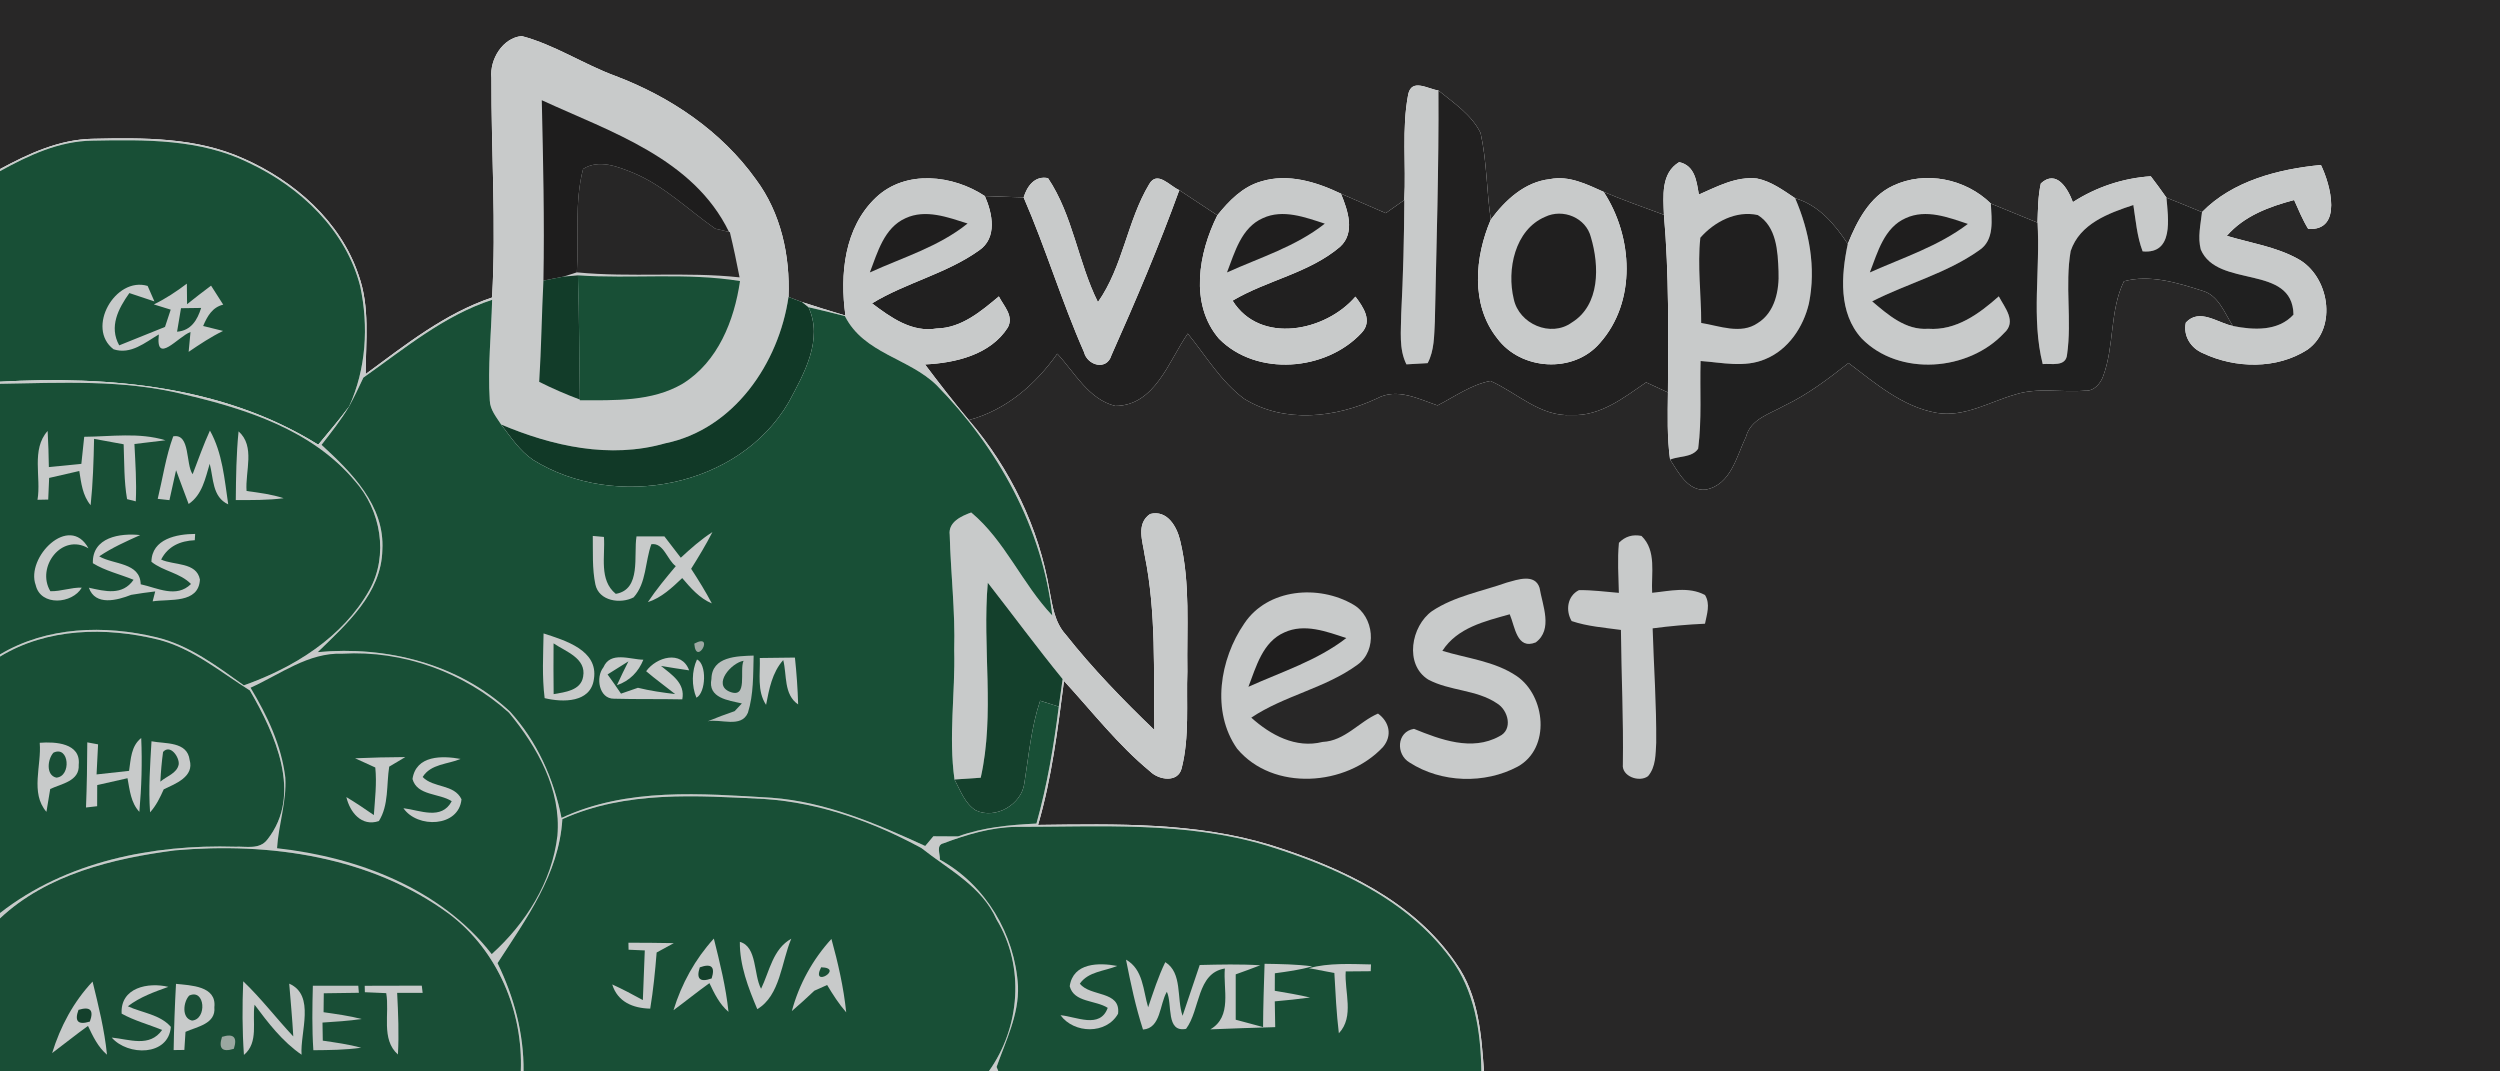 <?xml version="1.0" encoding="UTF-8" ?>
<!DOCTYPE svg PUBLIC "-//W3C//DTD SVG 1.1//EN" "http://www.w3.org/Graphics/SVG/1.1/DTD/svg11.dtd">
<svg width="350pt" height="150pt" viewBox="0 0 350 150" version="1.1" xmlns="http://www.w3.org/2000/svg">
<path fill="#282727" d=" M 0.00 0.00 L 350.00 0.00 L 350.00 150.00 L 207.76 150.00 C 207.39 144.81 206.99 139.29 203.87 134.90 C 197.92 126.12 187.82 121.45 178.01 118.34 C 167.43 115.09 156.27 115.35 145.33 115.49 C 147.25 108.91 148.08 102.10 148.96 95.33 C 152.91 99.63 156.52 104.30 161.04 108.02 C 162.24 109.21 164.93 109.62 165.43 107.56 C 166.55 103.15 166.07 98.51 166.23 94.00 C 166.13 87.91 166.67 81.70 165.23 75.72 C 164.78 73.75 163.42 71.34 161.02 71.96 C 159.01 73.32 159.99 75.81 160.26 77.75 C 161.90 85.79 161.48 94.04 161.61 102.20 C 157.22 97.98 152.96 93.59 149.18 88.81 C 147.66 87.13 147.35 84.85 146.94 82.71 C 145.47 73.90 141.43 65.59 135.64 58.81 C 140.86 57.41 144.95 53.85 148.02 49.52 C 150.45 52.15 152.42 55.92 156.14 56.83 C 161.72 56.79 163.62 50.53 166.29 46.70 C 168.82 49.81 170.91 53.39 174.17 55.82 C 179.81 59.32 186.99 58.50 192.78 55.78 C 195.59 54.26 198.55 55.84 201.26 56.76 C 203.67 55.52 205.96 53.86 208.66 53.33 C 212.41 55.00 215.63 58.36 220.03 58.11 C 224.05 58.28 227.33 55.68 230.46 53.53 C 231.47 54.00 232.49 54.46 233.51 54.94 C 233.48 58.07 233.38 61.22 233.81 64.34 C 234.95 66.10 236.31 68.79 238.79 68.55 C 242.34 67.87 243.10 63.91 244.44 61.15 C 245.10 58.63 247.82 57.93 249.82 56.79 C 253.08 55.24 255.96 53.04 258.79 50.82 C 262.55 53.66 266.34 56.95 271.12 57.80 C 275.01 58.46 278.53 56.26 282.14 55.23 C 285.31 54.20 288.67 54.98 291.93 54.69 C 293.15 54.78 294.08 53.70 294.45 52.64 C 296.03 48.37 295.34 43.51 297.35 39.38 C 300.94 38.39 304.82 39.58 308.28 40.69 C 310.62 41.33 311.42 43.82 312.61 45.64 C 310.45 45.22 307.96 43.09 306.02 45.16 C 305.61 47.01 306.72 48.75 308.42 49.45 C 312.96 51.60 318.76 51.72 323.06 48.94 C 327.33 45.87 326.07 38.59 321.68 36.23 C 318.61 34.54 315.07 34.02 311.75 33.02 C 314.19 30.21 317.69 28.93 321.18 28.00 C 321.79 29.36 322.36 30.76 323.15 32.05 C 328.02 32.35 326.27 25.83 324.93 23.10 C 319.04 23.66 312.55 25.31 308.28 29.70 C 306.62 29.01 304.96 28.33 303.30 27.67 C 302.60 26.65 301.85 25.67 301.11 24.68 C 297.21 24.94 293.48 26.19 290.20 28.30 C 289.52 26.44 287.91 23.66 285.72 25.68 C 285.31 27.48 285.32 29.34 285.25 31.17 C 283.07 30.28 280.90 29.39 278.72 28.50 C 275.19 25.03 269.54 23.86 265.03 26.00 C 261.74 27.53 259.98 30.95 258.69 34.15 C 256.86 31.37 254.63 28.73 251.32 27.75 C 249.65 26.64 247.97 25.39 245.97 24.99 C 243.06 24.67 240.41 26.12 237.84 27.24 C 237.52 25.38 237.30 23.18 235.08 22.70 C 232.50 24.25 232.86 27.49 232.95 30.07 C 230.13 29.03 227.29 28.03 224.51 26.86 C 222.16 25.81 219.66 24.54 216.99 25.08 C 213.45 25.47 210.73 28.02 208.71 30.75 C 208.11 26.72 208.17 22.60 207.28 18.62 C 206.03 16.06 203.53 14.42 201.38 12.67 C 199.91 12.46 197.65 10.93 197.15 13.20 C 196.22 18.05 196.87 23.09 196.60 28.01 C 195.73 28.62 194.86 29.23 194.00 29.84 C 191.91 28.93 189.82 28.02 187.73 27.11 C 184.29 25.47 180.31 24.23 176.53 25.41 C 173.96 26.15 172.05 28.12 170.43 30.14 C 168.65 28.97 166.88 27.78 165.10 26.62 C 163.76 26.05 162.02 23.82 160.89 25.78 C 157.79 30.95 157.22 37.32 153.71 42.30 C 150.92 36.70 150.22 30.16 146.72 24.94 C 144.86 24.56 143.78 26.09 143.31 27.64 C 141.50 27.59 139.69 27.52 137.88 27.45 C 133.41 24.49 126.81 23.72 122.65 27.64 C 118.19 31.84 117.56 38.43 118.36 44.18 C 116.33 43.56 114.30 42.96 112.28 42.29 C 111.81 42.11 110.86 41.75 110.39 41.57 C 110.63 35.79 109.33 29.82 105.83 25.12 C 101.00 18.36 93.86 13.55 86.15 10.63 C 81.69 8.99 77.65 6.27 73.04 5.05 C 70.39 5.30 68.53 8.31 68.80 10.89 C 68.76 21.14 69.48 31.40 68.89 41.65 C 62.26 43.88 56.76 48.28 51.19 52.37 C 51.21 47.76 51.81 42.97 50.21 38.53 C 47.69 30.98 41.22 25.33 34.09 22.19 C 27.49 19.21 20.07 19.27 12.97 19.43 C 8.32 19.51 4.01 21.50 0.00 23.67 L 0.00 0.00 Z" />
<path fill="#c8caca" d=" M 68.80 10.89 C 68.53 8.31 70.39 5.30 73.04 5.05 C 77.65 6.27 81.69 8.99 86.15 10.63 C 93.86 13.55 101.00 18.36 105.83 25.12 C 109.33 29.82 110.63 35.79 110.39 41.57 C 109.04 50.86 102.74 60.11 93.11 62.07 C 85.39 64.27 77.36 62.47 70.16 59.43 C 69.49 58.39 68.61 57.36 68.57 56.07 C 68.27 51.37 68.78 46.67 68.90 41.97 C 62.12 44.19 56.61 48.82 50.87 52.87 C 50.23 54.23 49.60 55.59 48.87 56.91 C 51.26 51.68 51.63 45.67 50.43 40.09 C 48.44 32.21 42.02 26.17 34.85 22.80 C 28.07 19.43 20.29 19.55 12.91 19.69 C 8.27 19.75 3.98 21.76 0.00 23.96 L 0.00 23.67 C 4.01 21.50 8.32 19.51 12.97 19.43 C 20.07 19.27 27.49 19.21 34.09 22.19 C 41.22 25.33 47.69 30.98 50.21 38.53 C 51.81 42.97 51.21 47.76 51.19 52.37 C 56.76 48.28 62.26 43.88 68.89 41.65 C 69.48 31.40 68.76 21.14 68.80 10.89 Z" />
<path fill="#c8caca" d=" M 197.15 13.20 C 197.65 10.93 199.91 12.46 201.38 12.67 C 201.45 23.46 201.10 34.24 200.88 45.02 C 200.77 46.98 200.82 49.06 199.87 50.84 C 199.13 50.88 197.64 50.97 196.90 51.01 C 195.81 48.82 196.16 46.30 196.17 43.94 C 196.44 38.63 196.58 33.33 196.60 28.01 C 196.87 23.09 196.22 18.05 197.15 13.20 Z" />
<path fill="#212020" d=" M 201.38 12.67 C 203.53 14.42 206.03 16.06 207.28 18.62 C 208.17 22.60 208.11 26.72 208.71 30.75 C 206.47 35.98 205.87 42.65 209.60 47.35 C 212.91 51.85 220.27 52.33 223.96 48.05 C 229.15 42.24 228.62 33.12 224.51 26.86 C 227.29 28.03 230.13 29.03 232.95 30.07 C 233.67 38.34 233.56 46.64 233.51 54.94 C 232.49 54.46 231.47 54.00 230.46 53.53 C 227.33 55.68 224.05 58.28 220.03 58.11 C 215.63 58.36 212.41 55.00 208.66 53.33 C 205.96 53.86 203.67 55.52 201.26 56.76 C 198.55 55.84 195.59 54.26 192.78 55.78 C 186.99 58.50 179.81 59.32 174.17 55.82 C 170.91 53.39 168.82 49.81 166.29 46.70 C 163.62 50.53 161.72 56.79 156.14 56.83 C 152.42 55.92 150.45 52.15 148.02 49.52 C 144.95 53.85 140.86 57.41 135.64 58.81 C 133.51 56.28 131.49 53.66 129.50 51.02 C 133.74 50.82 138.68 49.67 141.10 45.84 C 141.96 44.22 140.52 42.84 139.84 41.50 C 137.32 43.61 134.60 45.92 131.14 45.99 C 127.66 46.59 124.69 44.43 122.08 42.47 C 126.85 39.56 132.49 38.32 137.05 35.07 C 139.66 33.31 138.95 29.89 137.88 27.45 C 139.69 27.52 141.50 27.59 143.31 27.64 C 146.40 34.74 148.63 42.20 151.76 49.29 C 152.23 51.19 154.96 51.92 155.60 49.74 C 158.99 42.14 162.26 34.45 165.10 26.62 C 166.88 27.78 168.65 28.97 170.43 30.14 C 167.80 35.40 166.51 42.58 170.65 47.41 C 175.93 52.77 185.66 51.95 190.63 46.59 C 192.20 44.91 190.85 42.98 189.76 41.53 C 185.57 46.42 176.42 48.28 172.56 42.09 C 177.39 39.22 183.28 38.24 187.62 34.54 C 189.78 32.56 188.68 29.41 187.73 27.11 C 189.82 28.02 191.91 28.93 194.00 29.84 C 194.86 29.23 195.73 28.62 196.60 28.01 C 196.58 33.33 196.44 38.63 196.17 43.94 C 196.16 46.30 195.81 48.82 196.90 51.01 C 197.64 50.97 199.13 50.88 199.87 50.84 C 200.82 49.06 200.77 46.98 200.88 45.02 C 201.10 34.24 201.45 23.46 201.38 12.67 Z" />
<path fill="#1e1d1d" d=" M 75.85 14.03 C 85.50 18.48 97.07 22.17 102.06 32.47 C 101.58 32.35 100.61 32.12 100.13 32.01 C 96.36 29.38 93.02 26.04 88.72 24.23 C 86.53 23.34 83.85 22.23 81.63 23.66 C 80.40 28.37 81.06 33.31 80.76 38.13 C 80.28 38.28 79.33 38.58 78.86 38.73 C 77.93 38.92 77.00 39.09 76.08 39.29 C 76.24 30.86 76.04 22.44 75.85 14.03 Z" />
<path fill="#184f36" d=" M 0.00 23.96 C 3.98 21.76 8.27 19.75 12.91 19.69 C 20.29 19.55 28.07 19.43 34.85 22.80 C 42.02 26.17 48.44 32.21 50.43 40.09 C 51.63 45.67 51.26 51.68 48.87 56.91 C 47.50 58.75 46.02 60.50 44.55 62.26 C 31.33 54.00 15.21 52.59 0.00 53.44 L 0.00 23.96 Z" />
<path fill="#272626" d=" M 81.63 23.66 C 83.85 22.23 86.53 23.34 88.72 24.23 C 93.02 26.04 96.36 29.38 100.13 32.01 C 100.61 32.12 101.58 32.35 102.06 32.47 L 102.18 32.50 C 102.69 34.60 103.13 36.71 103.54 38.83 C 95.96 38.01 88.33 38.87 80.76 38.13 C 81.06 33.31 80.40 28.37 81.63 23.66 Z" />
<path fill="#c8caca" d=" M 232.95 30.07 C 232.86 27.49 232.50 24.25 235.08 22.70 C 237.30 23.18 237.52 25.38 237.84 27.24 C 240.41 26.12 243.06 24.67 245.97 24.99 C 247.97 25.39 249.65 26.64 251.32 27.75 C 253.31 32.35 254.26 37.50 253.25 42.47 C 252.48 45.78 250.36 48.97 247.13 50.28 C 244.25 51.51 241.07 50.75 238.08 50.54 C 237.96 54.63 238.27 58.75 237.74 62.82 C 236.88 64.08 235.07 63.82 233.81 64.34 C 233.38 61.22 233.48 58.07 233.51 54.94 C 233.56 46.64 233.67 38.34 232.95 30.07 Z" />
<path fill="#c8caca" d=" M 308.28 29.70 C 312.55 25.31 319.04 23.66 324.93 23.10 C 326.27 25.83 328.02 32.35 323.15 32.05 C 322.36 30.76 321.79 29.36 321.18 28.00 C 317.69 28.93 314.19 30.21 311.75 33.02 C 315.07 34.02 318.61 34.54 321.68 36.23 C 326.07 38.59 327.33 45.87 323.06 48.94 C 318.76 51.72 312.96 51.60 308.42 49.45 C 306.72 48.75 305.61 47.01 306.02 45.16 C 307.96 43.09 310.45 45.22 312.61 45.64 C 315.47 46.22 318.94 46.41 321.09 44.05 C 320.96 36.90 310.45 40.44 308.11 34.93 C 307.66 33.21 308.09 31.42 308.28 29.70 Z" />
<path fill="#c8caca" d=" M 122.65 27.64 C 126.81 23.72 133.41 24.49 137.88 27.45 C 138.95 29.89 139.66 33.31 137.05 35.07 C 132.49 38.32 126.85 39.56 122.08 42.47 C 124.69 44.43 127.66 46.59 131.14 45.99 C 134.60 45.92 137.32 43.61 139.84 41.50 C 140.52 42.84 141.96 44.22 141.10 45.84 C 138.68 49.67 133.74 50.82 129.50 51.02 C 131.49 53.66 133.51 56.28 135.64 58.81 C 141.43 65.59 145.47 73.90 146.94 82.71 C 147.35 84.85 147.66 87.13 149.18 88.81 C 152.96 93.59 157.22 97.98 161.61 102.20 C 161.48 94.04 161.90 85.79 160.26 77.75 C 159.99 75.81 159.01 73.32 161.02 71.96 C 163.42 71.34 164.78 73.75 165.23 75.72 C 166.67 81.70 166.13 87.91 166.23 94.00 C 166.07 98.51 166.55 103.15 165.43 107.56 C 164.93 109.62 162.24 109.21 161.04 108.02 C 156.52 104.30 152.91 99.63 148.96 95.33 C 148.08 102.10 147.25 108.91 145.33 115.49 C 156.27 115.35 167.43 115.09 178.01 118.34 C 187.82 121.45 197.92 126.12 203.87 134.90 C 206.99 139.29 207.39 144.81 207.76 150.00 L 205.93 150.00 L 207.39 149.96 C 207.31 144.42 206.45 138.61 203.01 134.07 C 196.83 125.75 186.93 121.33 177.29 118.36 C 165.93 114.96 153.98 115.77 142.29 115.76 C 138.76 115.81 135.37 116.83 132.09 118.06 C 130.99 118.31 131.65 119.61 131.58 120.35 C 137.98 123.86 142.09 130.82 142.52 138.05 C 142.67 142.04 140.81 145.70 139.52 149.37 L 139.78 150.00 L 138.42 150.00 C 142.84 143.85 143.49 135.28 139.52 128.74 C 137.46 124.07 132.80 121.75 129.02 118.74 C 122.24 115.05 114.79 112.38 107.05 111.86 C 97.55 111.39 87.64 110.65 78.73 114.68 C 78.27 122.37 73.67 128.62 69.65 134.84 C 71.96 139.56 73.35 144.71 73.30 150.00 L 72.91 150.00 C 73.26 141.62 69.68 133.09 62.93 127.99 C 51.99 119.91 37.75 117.88 24.49 119.05 C 15.81 120.18 6.55 122.41 0.00 128.57 L 0.00 127.83 C 9.26 120.59 21.42 118.19 32.94 118.54 C 34.49 118.47 36.33 118.98 37.43 117.54 C 42.42 111.23 38.49 102.71 34.98 96.66 C 30.83 94.07 26.97 90.76 22.13 89.54 C 14.80 87.75 6.60 87.90 0.00 91.92 L 0.00 91.62 C 6.57 87.70 14.64 87.47 21.91 89.22 C 26.52 90.33 30.35 93.25 34.14 95.95 C 41.17 93.46 47.98 89.25 51.72 82.60 C 54.44 77.72 53.32 71.40 49.67 67.32 C 43.68 60.18 34.38 57.22 25.62 55.18 C 17.23 53.12 8.55 53.59 0.00 53.73 L 0.00 53.44 C 15.21 52.59 31.33 54.00 44.55 62.26 C 46.02 60.50 47.50 58.75 48.87 56.91 C 47.74 58.81 46.36 60.54 45.01 62.28 C 49.22 66.13 53.88 70.79 53.53 76.98 C 53.40 83.10 48.51 87.36 44.48 91.30 C 54.11 90.39 64.22 92.93 71.40 99.62 C 75.17 103.77 77.53 109.03 78.61 114.51 C 87.83 110.22 98.19 111.10 108.05 111.69 C 115.64 112.26 122.69 115.31 129.53 118.44 C 129.81 118.10 130.38 117.42 130.67 117.08 C 131.53 117.09 133.25 117.10 134.12 117.10 C 137.64 115.82 141.38 115.48 145.10 115.30 C 146.60 109.94 147.53 104.45 148.23 98.93 C 148.41 97.65 148.59 96.36 148.77 95.07 C 145.17 90.66 141.80 86.07 138.29 81.58 C 137.50 90.67 139.31 99.91 137.30 108.88 C 136.38 108.94 134.54 109.06 133.63 109.13 C 132.78 103.11 133.75 97.04 133.59 91.01 C 133.75 85.62 133.10 80.26 132.96 74.88 C 132.73 73.09 134.59 72.25 135.97 71.75 C 140.71 75.70 143.08 81.71 147.32 86.17 C 145.97 73.90 139.67 62.65 131.13 53.93 C 127.22 50.11 120.94 49.51 118.29 44.25 C 116.59 43.82 114.90 43.39 113.19 43.01 C 112.97 42.83 112.51 42.47 112.28 42.29 C 114.30 42.96 116.33 43.56 118.36 44.18 C 117.56 38.43 118.19 31.84 122.65 27.64 Z" />
<path fill="#c8caca" d=" M 143.31 27.64 C 143.78 26.09 144.86 24.56 146.72 24.94 C 150.22 30.16 150.92 36.70 153.71 42.30 C 157.22 37.32 157.79 30.95 160.89 25.78 C 162.02 23.82 163.76 26.05 165.10 26.62 C 162.26 34.45 158.99 42.14 155.60 49.74 C 154.96 51.92 152.23 51.19 151.76 49.29 C 148.63 42.20 146.40 34.74 143.31 27.64 Z" />
<path fill="#c8caca" d=" M 176.53 25.41 C 180.31 24.23 184.29 25.47 187.73 27.11 C 188.68 29.41 189.78 32.56 187.62 34.54 C 183.28 38.24 177.39 39.22 172.56 42.09 C 176.42 48.28 185.57 46.42 189.76 41.53 C 190.85 42.98 192.20 44.91 190.63 46.59 C 185.66 51.95 175.93 52.77 170.65 47.41 C 166.51 42.58 167.80 35.40 170.43 30.14 C 172.05 28.12 173.96 26.15 176.53 25.41 Z" />
<path fill="#c8caca" d=" M 208.71 30.75 C 210.73 28.02 213.45 25.47 216.99 25.08 C 219.66 24.54 222.16 25.81 224.51 26.86 C 228.62 33.12 229.15 42.24 223.96 48.05 C 220.27 52.33 212.91 51.85 209.60 47.35 C 205.87 42.65 206.47 35.98 208.71 30.75 Z" />
<path fill="#c8caca" d=" M 265.03 26.00 C 269.54 23.86 275.19 25.03 278.72 28.50 C 278.81 30.75 279.29 33.60 277.07 35.05 C 272.53 38.27 267.02 39.68 262.10 42.19 C 264.33 44.08 266.80 46.26 269.95 46.03 C 273.84 46.31 277.08 43.94 279.83 41.49 C 280.66 43.07 282.38 45.02 280.58 46.62 C 275.61 51.97 265.88 52.76 260.63 47.38 C 257.37 43.80 257.76 38.55 258.69 34.15 C 259.98 30.95 261.74 27.53 265.03 26.00 Z" />
<path fill="#c8caca" d=" M 285.72 25.68 C 287.91 23.66 289.52 26.44 290.20 28.30 C 293.48 26.19 297.21 24.94 301.11 24.68 C 301.85 25.67 302.60 26.65 303.30 27.67 C 303.54 30.50 304.37 35.61 299.97 35.19 C 299.18 33.11 299.01 30.88 298.67 28.70 C 295.19 29.85 291.17 31.31 289.89 35.15 C 289.07 39.93 290.08 44.83 289.39 49.63 C 289.23 51.41 287.19 50.86 285.98 50.97 C 284.36 44.55 285.66 37.74 285.25 31.17 C 285.32 29.34 285.31 27.48 285.72 25.68 Z" />
<path fill="#202020" d=" M 251.32 27.75 C 254.63 28.73 256.86 31.37 258.69 34.15 C 257.76 38.55 257.37 43.80 260.63 47.38 C 265.88 52.76 275.61 51.97 280.58 46.62 C 282.38 45.02 280.66 43.07 279.83 41.49 C 277.08 43.94 273.84 46.31 269.95 46.03 C 266.80 46.26 264.33 44.08 262.10 42.19 C 267.02 39.68 272.53 38.27 277.07 35.05 C 279.29 33.60 278.81 30.75 278.72 28.50 C 280.90 29.39 283.07 30.28 285.25 31.17 C 285.66 37.74 284.36 44.55 285.98 50.97 C 287.19 50.86 289.23 51.41 289.39 49.63 C 290.08 44.83 289.07 39.93 289.89 35.15 C 291.17 31.31 295.19 29.85 298.67 28.70 C 299.01 30.88 299.18 33.11 299.97 35.19 C 304.37 35.61 303.54 30.50 303.30 27.67 C 304.96 28.33 306.62 29.01 308.28 29.70 C 308.09 31.42 307.66 33.21 308.11 34.93 C 310.45 40.44 320.96 36.90 321.09 44.05 C 318.94 46.41 315.47 46.22 312.61 45.64 C 311.42 43.82 310.62 41.33 308.28 40.69 C 304.82 39.58 300.94 38.39 297.35 39.38 C 295.34 43.51 296.03 48.37 294.45 52.64 C 294.08 53.70 293.15 54.78 291.93 54.69 C 288.67 54.98 285.31 54.20 282.14 55.23 C 278.53 56.26 275.01 58.46 271.12 57.80 C 266.34 56.95 262.55 53.66 258.79 50.82 C 255.96 53.04 253.08 55.24 249.82 56.79 C 247.82 57.93 245.10 58.63 244.44 61.15 C 243.10 63.91 242.34 67.87 238.79 68.55 C 236.31 68.79 234.95 66.10 233.81 64.34 C 235.07 63.82 236.88 64.08 237.74 62.82 C 238.27 58.75 237.96 54.63 238.08 50.54 C 241.07 50.75 244.25 51.51 247.13 50.28 C 250.36 48.97 252.48 45.78 253.25 42.47 C 254.26 37.50 253.31 32.35 251.32 27.75 Z" />
<path fill="#1f1e1e" d=" M 126.77 30.55 C 129.59 29.24 132.70 30.42 135.46 31.29 C 131.44 34.54 126.41 36.03 121.78 38.14 C 122.86 35.33 123.77 31.90 126.77 30.55 Z" />
<path fill="#1f1e1e" d=" M 176.80 30.54 C 179.62 29.24 182.72 30.42 185.47 31.31 C 181.42 34.52 176.42 36.04 171.78 38.14 C 172.87 35.33 173.77 31.88 176.80 30.54 Z" />
<path fill="#201f1f" d=" M 216.31 30.36 C 218.82 29.15 222.05 30.48 222.73 33.23 C 223.91 37.20 224.04 42.70 220.04 45.16 C 217.10 47.28 212.67 45.36 211.93 41.88 C 210.93 37.77 212.06 32.18 216.31 30.36 Z" />
<path fill="#201f1f" d=" M 238.05 33.28 C 240.01 31.05 243.06 29.44 246.09 30.11 C 248.73 31.75 248.89 35.20 248.99 37.98 C 249.11 40.63 248.51 43.72 246.08 45.23 C 243.71 46.86 240.73 45.62 238.17 45.21 C 238.18 41.23 237.63 37.24 238.05 33.28 Z" />
<path fill="#1f1e1e" d=" M 266.82 30.53 C 269.66 29.24 272.76 30.43 275.50 31.35 C 271.39 34.47 266.43 36.06 261.78 38.14 C 262.87 35.32 263.78 31.86 266.82 30.53 Z" />
<path fill="#123c29" d=" M 76.08 39.29 C 77.00 39.09 77.93 38.92 78.86 38.73 C 79.37 38.69 80.40 38.59 80.91 38.55 C 81.10 44.34 81.09 50.14 81.18 55.94 C 79.24 55.21 77.34 54.39 75.49 53.46 C 75.79 48.74 75.84 44.01 76.08 39.29 Z" />
<path fill="#184f36" d=" M 80.91 38.55 C 88.47 39.07 96.09 38.13 103.60 39.35 C 102.80 44.87 100.51 50.66 95.57 53.72 C 91.24 56.26 86.02 56.03 81.18 56.04 L 81.18 55.94 C 81.09 50.14 81.10 44.34 80.91 38.55 Z" />
<path fill="#c8caca" d=" M 15.90 48.90 C 12.00 45.95 16.13 38.67 20.67 40.03 C 20.91 40.57 21.38 41.66 21.62 42.20 C 20.45 41.81 19.28 41.42 18.11 41.03 C 16.56 43.21 15.24 45.74 16.69 48.35 C 18.83 47.50 20.97 46.64 23.10 45.77 C 23.36 44.96 23.63 44.16 23.90 43.35 C 23.31 43.17 22.13 42.80 21.54 42.62 C 23.18 41.82 24.71 40.81 26.16 39.71 C 26.17 40.43 26.18 41.87 26.19 42.59 C 27.30 41.71 28.41 40.83 29.55 39.99 C 30.11 40.88 30.68 41.77 31.25 42.65 C 29.71 43.02 29.01 44.30 28.44 45.64 C 29.14 45.81 30.53 46.16 31.23 46.33 C 29.53 47.16 27.97 48.20 26.41 49.26 C 26.48 48.57 26.60 47.17 26.67 46.48 C 24.96 47.10 21.74 51.19 22.24 46.82 C 20.31 47.95 18.31 49.69 15.90 48.90 Z" />
<path fill="#113927" d=" M 110.39 41.57 C 110.86 41.75 111.81 42.11 112.28 42.29 C 112.51 42.47 112.97 42.83 113.19 43.01 C 115.29 47.56 112.55 52.34 110.41 56.32 C 103.43 68.29 86.13 71.52 74.64 64.39 C 72.77 63.12 71.50 61.20 70.16 59.43 C 77.36 62.47 85.39 64.27 93.11 62.07 C 102.74 60.11 109.04 50.86 110.39 41.57 Z" />
<path fill="#194e36" d=" M 25.34 43.15 C 26.05 43.14 27.46 43.12 28.16 43.11 C 27.63 44.80 26.76 46.28 24.79 46.44 C 24.93 45.62 25.20 43.97 25.34 43.15 Z" />
<path fill="#184f36" d=" M 50.87 52.87 C 56.61 48.82 62.12 44.19 68.90 41.97 C 68.78 46.67 68.27 51.37 68.57 56.07 C 68.61 57.36 69.49 58.39 70.16 59.43 C 71.50 61.20 72.77 63.12 74.64 64.39 C 86.13 71.52 103.43 68.29 110.41 56.32 C 112.55 52.34 115.29 47.56 113.19 43.01 C 114.90 43.39 116.59 43.82 118.29 44.25 C 120.94 49.51 127.22 50.11 131.13 53.93 C 139.67 62.65 145.97 73.90 147.32 86.17 C 143.08 81.71 140.71 75.70 135.97 71.75 C 134.59 72.25 132.73 73.09 132.96 74.88 C 133.10 80.26 133.75 85.62 133.59 91.01 C 133.75 97.04 132.78 103.11 133.63 109.13 C 134.45 110.64 135.07 112.49 136.61 113.45 C 139.36 114.76 143.03 112.64 143.41 109.64 C 144.03 105.78 144.36 101.84 145.62 98.10 C 146.27 98.31 147.58 98.73 148.23 98.93 C 147.53 104.45 146.60 109.94 145.10 115.30 C 141.38 115.48 137.64 115.82 134.12 117.10 C 133.25 117.10 131.53 117.09 130.67 117.08 C 130.38 117.42 129.81 118.10 129.53 118.44 C 122.69 115.31 115.64 112.26 108.05 111.69 C 98.19 111.10 87.83 110.22 78.61 114.51 C 77.53 109.03 75.17 103.77 71.40 99.62 C 64.22 92.93 54.11 90.39 44.48 91.30 C 48.51 87.36 53.40 83.10 53.53 76.98 C 53.88 70.79 49.22 66.13 45.01 62.28 C 46.36 60.54 47.74 58.81 48.87 56.91 C 49.60 55.59 50.23 54.23 50.87 52.87 Z" />
<path fill="#184f36" d=" M 0.00 53.73 C 8.55 53.59 17.23 53.12 25.62 55.18 C 34.38 57.22 43.68 60.18 49.67 67.32 C 53.32 71.40 54.44 77.72 51.72 82.60 C 47.98 89.25 41.17 93.46 34.14 95.95 C 30.35 93.25 26.52 90.33 21.91 89.22 C 14.64 87.47 6.57 87.70 0.00 91.62 L 0.00 53.73 Z" />
<path fill="#c8caca" d=" M 5.25 69.97 C 5.79 66.81 4.34 62.93 6.67 60.33 C 6.76 62.02 6.82 63.70 6.84 65.39 C 8.36 65.24 9.88 65.09 11.39 64.94 C 11.52 63.67 11.65 62.41 11.79 61.15 C 15.58 61.12 19.47 60.51 23.17 61.64 C 22.08 61.77 19.91 62.03 18.82 62.16 C 18.95 64.83 19.14 67.51 19.01 70.19 L 17.79 69.88 C 17.35 67.35 17.41 64.76 17.31 62.20 C 16.27 62.01 14.20 61.63 13.17 61.44 C 13.11 64.54 13.01 67.64 12.69 70.73 C 11.55 69.37 11.37 67.62 11.10 65.94 C 9.69 66.27 8.29 66.60 6.88 66.91 C 6.85 67.66 6.79 69.18 6.75 69.94 C 6.38 69.95 5.63 69.96 5.25 69.97 Z" />
<path fill="#c8caca" d=" M 24.25 61.09 C 26.67 60.64 25.97 65.00 26.97 66.39 C 27.76 64.34 28.48 62.27 29.39 60.28 C 31.15 63.42 31.43 67.11 31.95 70.61 C 29.70 69.59 29.90 66.95 29.36 64.93 C 28.74 66.97 28.32 69.27 26.41 70.56 C 25.81 68.99 25.24 67.41 24.65 65.83 C 24.34 67.22 24.03 68.62 23.72 70.02 C 23.31 69.97 22.49 69.89 22.08 69.84 C 22.79 66.92 23.21 63.92 24.25 61.09 Z" />
<path fill="#c8caca" d=" M 33.40 60.39 C 35.77 62.49 34.31 66.00 34.52 68.74 C 36.27 68.98 38.03 69.20 39.71 69.75 C 37.49 70.04 35.25 70.01 33.01 70.01 C 33.04 66.80 33.08 63.58 33.40 60.39 Z" />
<path fill="#c8caca" d=" M 5.00 81.92 C 3.56 78.06 9.69 71.82 12.39 76.77 C 8.65 74.55 5.02 79.41 7.05 82.77 C 8.54 82.81 9.96 82.22 11.45 82.27 C 10.13 84.55 5.70 84.92 5.00 81.92 Z" />
<path fill="#c8caca" d=" M 13.00 78.85 C 12.89 75.20 16.82 74.61 19.63 74.91 C 17.67 75.79 15.69 76.67 13.89 77.89 C 15.89 79.07 19.62 78.71 19.70 81.80 C 22.03 82.30 24.69 83.79 26.74 81.76 C 25.21 80.19 22.87 79.99 21.20 78.65 C 21.25 75.43 24.77 74.76 27.32 74.75 L 27.27 75.63 C 25.24 75.72 23.51 76.47 22.56 78.34 C 24.33 79.17 27.52 78.66 27.99 81.14 C 27.81 84.56 23.70 83.82 21.37 84.19 L 21.73 82.80 C 20.60 82.93 19.48 83.09 18.36 83.28 C 16.42 84.04 13.34 84.87 12.44 82.28 C 14.70 82.78 17.13 83.43 18.70 81.17 C 16.80 80.39 14.75 79.93 13.00 78.85 Z" />
<path fill="#c8caca" d=" M 82.99 75.03 C 83.38 75.07 84.16 75.14 84.55 75.17 C 84.75 77.85 83.82 81.19 86.21 83.14 C 89.82 82.53 88.68 77.76 89.11 75.10 C 90.41 75.11 91.71 75.11 93.02 75.10 C 93.79 76.09 94.55 77.08 95.31 78.08 C 96.71 76.79 98.13 75.52 99.74 74.49 C 98.84 76.26 97.81 77.95 96.76 79.63 C 97.79 81.21 98.78 82.81 99.66 84.48 C 97.92 83.75 96.70 82.32 95.51 80.93 C 94.08 82.28 92.62 83.68 90.70 84.30 C 91.88 82.53 93.24 80.89 94.61 79.26 C 93.41 78.41 92.92 75.94 91.19 76.19 C 90.30 78.62 90.52 81.62 88.71 83.63 C 86.89 84.59 83.84 84.17 83.35 81.81 C 82.89 79.59 83.03 77.29 82.99 75.03 Z" />
<path fill="#c8caca" d=" M 226.65 75.99 C 227.52 75.10 228.57 74.78 229.81 75.03 C 231.96 77.10 231.15 80.33 231.30 82.99 C 233.75 82.75 236.39 82.07 238.70 83.30 C 239.48 84.57 238.96 85.99 238.70 87.32 C 236.25 87.43 233.80 87.65 231.37 87.97 C 231.53 93.31 231.92 98.65 231.87 103.99 C 231.78 105.58 231.83 107.37 230.73 108.66 C 229.50 109.59 227.00 108.68 227.20 107.01 C 227.30 100.73 226.98 94.46 226.93 88.19 C 224.61 87.87 222.25 87.70 220.03 86.95 C 219.16 85.49 219.41 83.44 221.05 82.62 C 222.91 82.59 224.77 82.85 226.64 83.00 C 226.59 80.66 226.42 78.32 226.65 75.99 Z" />
<path fill="#c8caca" d=" M 210.95 81.56 C 212.43 81.15 214.90 80.26 215.54 82.30 C 215.95 84.76 217.45 88.12 215.00 89.94 C 212.33 91.01 212.10 87.70 211.36 86.00 C 207.88 86.98 204.04 87.86 201.93 91.12 C 205.42 92.18 209.25 92.56 212.34 94.65 C 216.39 97.42 217.13 104.74 212.49 107.32 C 207.86 109.80 201.77 109.61 197.35 106.76 C 195.39 105.62 195.52 102.43 197.96 102.04 C 201.67 103.55 206.06 105.20 209.89 103.09 C 211.87 102.17 211.16 99.40 209.56 98.46 C 206.69 96.53 202.96 96.75 199.95 95.14 C 196.58 93.02 197.56 87.64 200.49 85.55 C 203.63 83.46 207.44 82.80 210.95 81.56 Z" />
<path fill="#14402c" d=" M 138.29 81.58 C 141.80 86.07 145.17 90.66 148.77 95.07 C 148.59 96.36 148.41 97.65 148.23 98.93 C 147.58 98.73 146.27 98.31 145.62 98.10 C 144.36 101.84 144.03 105.78 143.41 109.64 C 143.03 112.64 139.36 114.76 136.61 113.45 C 135.07 112.49 134.45 110.64 133.63 109.13 C 134.54 109.06 136.38 108.94 137.30 108.88 C 139.31 99.91 137.50 90.67 138.29 81.58 Z" />
<path fill="#c8caca" d=" M 174.20 87.29 C 177.47 82.38 184.62 81.82 189.44 84.63 C 192.38 86.30 192.87 91.05 190.05 93.06 C 185.54 96.36 179.81 97.37 175.18 100.47 C 177.88 102.90 181.41 104.82 185.16 103.87 C 188.28 103.73 190.26 101.05 192.92 99.90 C 194.52 101.06 194.95 102.99 193.63 104.57 C 188.50 110.09 178.22 110.84 173.19 104.81 C 169.55 99.62 170.77 92.27 174.20 87.29 Z" />
<path fill="#1f1e1e" d=" M 179.81 88.54 C 182.63 87.24 185.73 88.42 188.48 89.33 C 184.40 92.49 179.43 94.05 174.78 96.15 C 175.87 93.32 176.77 89.87 179.81 88.54 Z" />
<path fill="#184f36" d=" M 0.00 91.92 C 6.60 87.90 14.80 87.75 22.13 89.54 C 26.97 90.76 30.83 94.07 34.98 96.66 C 38.49 102.71 42.42 111.23 37.43 117.54 C 36.33 118.98 34.49 118.47 32.94 118.54 C 21.42 118.19 9.26 120.59 0.00 127.83 L 0.00 91.92 Z" />
<path fill="#c8caca" d=" M 76.10 88.68 C 79.08 89.65 83.79 91.02 83.15 95.05 C 82.72 98.42 78.77 98.35 76.25 97.74 C 75.87 94.74 76.05 91.70 76.10 88.68 Z" />
<path fill="#184f36" d=" M 77.50 90.07 C 79.18 91.22 82.11 92.15 81.64 94.72 C 81.33 96.68 79.08 96.90 77.51 97.18 C 77.48 94.81 77.48 92.44 77.50 90.07 Z" />
<path fill="#9da8a3" d=" M 97.20 90.11 C 100.16 88.50 97.45 93.41 97.20 90.11 Z" />
<path fill="#184f36" d=" M 35.08 96.28 C 39.24 94.41 43.16 91.33 47.96 91.52 C 56.43 91.03 64.96 94.12 71.25 99.78 C 75.23 104.59 78.60 110.56 78.03 117.02 C 77.28 123.47 73.60 129.28 68.84 133.57 C 61.67 124.37 50.07 120.00 38.79 118.75 C 39.00 115.43 40.15 112.21 39.95 108.87 C 39.41 104.34 37.40 100.15 35.08 96.28 Z" />
<path fill="#c8caca" d=" M 84.48 93.42 C 85.46 91.13 88.21 92.33 90.07 92.36 C 89.40 94.03 88.16 95.33 86.37 95.93 C 86.88 94.80 87.42 93.69 87.98 92.59 C 87.01 93.20 86.03 93.81 85.06 94.42 C 85.71 95.30 86.32 96.21 86.94 97.11 C 87.73 96.83 88.52 96.56 89.31 96.29 C 91.02 96.71 92.77 96.96 94.52 97.17 C 93.17 96.09 91.77 95.09 90.46 93.97 C 91.90 91.97 95.42 90.97 96.48 93.85 C 95.16 93.66 93.85 93.45 92.54 93.23 C 94.05 94.46 95.96 95.65 95.52 97.91 C 92.33 97.84 89.14 97.91 85.96 97.82 C 83.85 97.85 83.36 94.80 84.48 93.42 Z" />
<path fill="#c7c9c9" d=" M 97.58 92.32 C 98.98 92.98 98.84 96.97 97.50 97.68 C 96.81 96.06 96.83 93.92 97.58 92.32 Z" />
<path fill="#babfbe" d=" M 99.60 95.05 C 99.66 91.88 103.21 91.86 105.51 91.78 C 105.43 94.45 105.52 97.20 104.71 99.78 C 103.78 101.98 100.85 100.59 99.08 100.98 C 100.32 100.47 101.58 99.99 102.85 99.56 C 103.10 99.29 103.61 98.75 103.86 98.48 C 101.98 98.05 99.06 97.74 99.60 95.05 Z" />
<path fill="#c8caca" d=" M 106.37 92.12 C 108.01 92.09 109.65 92.07 111.29 92.06 C 111.52 94.24 111.68 96.43 111.74 98.62 C 109.69 97.22 110.19 94.50 109.65 92.41 C 108.09 94.18 107.69 96.43 107.25 98.68 C 105.95 96.72 106.46 94.31 106.37 92.12 Z" />
<path fill="#194e36" d=" M 102.13 96.83 C 99.75 95.82 102.37 92.80 104.10 92.51 C 103.48 93.86 104.77 97.91 102.13 96.83 Z" />
<path fill="#c8caca" d=" M 5.56 103.99 C 7.74 103.82 11.34 104.02 11.02 107.07 C 11.17 109.37 8.59 109.72 7.03 110.46 C 6.90 111.26 6.63 112.86 6.50 113.66 C 4.20 111.00 5.84 107.16 5.56 103.99 Z" />
<path fill="#c8caca" d=" M 12.22 103.93 C 12.60 104.00 13.36 104.14 13.73 104.21 C 13.66 105.61 13.59 107.02 13.52 108.42 C 15.04 108.25 16.56 108.09 18.07 107.92 C 18.32 106.27 18.34 104.46 19.77 103.32 C 19.92 106.76 19.82 110.22 19.51 113.66 C 18.31 112.37 18.16 110.60 17.85 108.95 C 16.44 109.28 15.03 109.60 13.61 109.91 C 13.61 110.65 13.60 112.13 13.60 112.87 C 13.21 112.92 12.43 113.00 12.04 113.05 C 12.16 110.01 12.21 106.97 12.22 103.93 Z" />
<path fill="#c8caca" d=" M 21.21 103.78 C 23.13 104.16 26.22 103.76 26.55 106.40 C 27.22 108.74 24.56 109.72 22.92 110.51 C 22.41 111.66 21.86 112.79 21.01 113.73 C 20.77 110.41 21.02 107.09 21.21 103.78 Z" />
<path fill="#194e36" d=" M 7.49 105.37 C 9.70 104.33 10.02 108.71 7.89 108.87 C 6.39 108.54 6.66 106.25 7.49 105.37 Z" />
<path fill="#194e36" d=" M 22.83 105.27 C 23.85 104.13 25.14 106.03 25.02 107.01 C 24.79 108.27 23.31 108.67 22.45 109.43 C 22.52 108.04 22.64 106.65 22.83 105.27 Z" />
<path fill="#c8caca" d=" M 49.71 106.16 C 52.05 106.06 54.39 106.00 56.74 105.99 C 56.18 106.32 55.05 106.99 54.49 107.33 C 54.09 109.84 54.45 112.74 53.04 114.95 C 50.61 115.77 48.98 113.70 48.49 111.59 C 49.81 112.38 51.08 113.24 52.34 114.11 C 52.49 111.89 52.77 109.67 52.54 107.45 C 51.83 107.13 50.42 106.48 49.71 106.16 Z" />
<path fill="#c8caca" d=" M 57.75 109.06 C 58.25 105.71 61.92 105.78 64.49 106.25 C 62.69 107.01 60.32 106.93 59.17 108.78 C 60.69 110.35 63.59 109.75 64.61 111.90 C 64.23 115.83 58.42 115.99 56.48 113.15 C 58.78 113.42 61.81 114.88 63.24 112.17 C 61.49 111.03 58.39 111.42 57.75 109.06 Z" />
<path fill="#184f36" d=" M 78.73 114.68 C 87.64 110.65 97.55 111.39 107.05 111.86 C 114.79 112.38 122.24 115.05 129.02 118.74 C 132.80 121.75 137.46 124.07 139.52 128.74 C 143.49 135.28 142.84 143.85 138.42 150.00 L 73.30 150.00 C 73.35 144.71 71.96 139.56 69.65 134.84 C 73.67 128.62 78.27 122.37 78.73 114.68 Z" />
<path fill="#184f36" d=" M 132.09 118.06 C 135.37 116.83 138.76 115.81 142.29 115.76 C 153.98 115.77 165.93 114.96 177.29 118.36 C 186.93 121.33 196.83 125.75 203.01 134.07 C 206.45 138.61 207.31 144.42 207.39 149.96 L 205.93 150.00 L 139.78 150.00 L 139.52 149.37 C 140.81 145.70 142.67 142.04 142.52 138.05 C 142.09 130.82 137.98 123.86 131.58 120.35 C 131.65 119.61 130.99 118.31 132.09 118.06 Z" />
<path fill="#194e36" d=" M 24.49 119.05 C 37.75 117.88 51.99 119.91 62.93 127.99 C 69.68 133.09 73.26 141.62 72.91 150.00 L 0.00 150.00 L 0.00 128.57 C 6.55 122.41 15.81 120.18 24.49 119.05 Z" />
<path fill="#c8caca" d=" M 87.98 131.98 C 90.10 131.99 92.21 131.99 94.33 132.04 C 93.73 132.37 92.53 133.02 91.93 133.35 C 91.72 135.98 91.46 138.61 91.03 141.21 C 88.62 141.15 86.47 140.28 85.71 137.82 C 87.17 138.48 88.59 139.24 90.00 140.01 C 90.10 137.69 90.19 135.37 90.27 133.06 C 89.70 133.03 88.57 132.98 88.00 132.96 L 87.98 131.98 Z" />
<path fill="#c8caca" d=" M 94.29 141.43 C 95.42 137.72 97.32 134.27 99.94 131.40 C 100.78 134.78 101.63 138.18 101.99 141.66 C 100.73 140.59 100.01 139.09 99.32 137.64 C 97.61 138.86 95.98 140.19 94.29 141.43 Z" />
<path fill="#c8caca" d=" M 106.02 141.28 C 104.76 138.30 103.54 135.13 103.58 131.86 C 106.02 132.53 105.48 136.43 106.55 138.43 C 107.74 135.97 108.19 132.86 110.78 131.42 C 109.39 134.66 109.25 139.37 106.02 141.28 Z" />
<path fill="#c8caca" d=" M 110.86 141.55 C 111.86 137.79 113.78 134.32 116.40 131.45 C 117.33 134.82 118.11 138.24 118.47 141.73 C 117.44 140.55 116.60 139.24 115.80 137.90 C 115.35 138.10 114.46 138.50 114.01 138.70 C 112.98 139.67 111.94 140.63 110.86 141.55 Z" />
<path fill="#14402c" d=" M 97.97 135.43 C 99.60 134.84 100.15 135.36 99.63 136.98 C 98.00 137.57 97.44 137.05 97.97 135.43 Z" />
<path fill="#194e36" d=" M 114.96 135.42 C 118.29 135.51 113.42 138.43 114.96 135.42 Z" />
<path fill="#c8caca" d=" M 149.76 138.07 C 150.24 134.76 153.85 134.75 156.41 135.23 C 154.64 135.98 152.39 135.99 151.18 137.71 C 152.63 139.58 156.92 138.65 156.53 141.92 C 154.89 144.84 150.37 144.73 148.47 142.13 C 150.67 142.32 154.01 144.08 155.08 141.10 C 153.38 140.00 150.35 140.37 149.76 138.07 Z" />
<path fill="#c8caca" d=" M 157.64 134.35 C 160.07 135.71 160.03 138.67 160.74 141.02 C 161.47 138.89 162.15 136.73 163.14 134.70 C 165.56 136.19 164.71 139.79 165.56 142.21 C 166.37 139.85 167.17 137.47 167.96 135.10 C 170.78 135.03 173.61 134.96 176.44 135.14 C 175.30 135.58 174.15 136.00 173.00 136.41 C 173.00 138.53 173.00 140.64 173.00 142.76 C 173.96 143.02 175.87 143.54 176.83 143.79 C 176.84 140.84 176.95 137.88 177.04 134.93 C 179.26 134.97 181.49 134.99 183.71 135.29 C 182.00 135.79 180.23 136.02 178.48 136.26 C 178.48 136.87 178.47 138.10 178.47 138.71 C 180.12 138.99 181.78 139.27 183.41 139.65 C 181.77 139.87 180.12 140.05 178.47 140.19 C 178.49 141.39 178.51 142.59 178.53 143.80 C 175.50 143.88 172.47 143.99 169.45 144.11 C 172.55 142.30 171.22 138.49 171.48 135.59 C 167.53 136.23 168.05 141.35 166.05 144.04 C 163.18 144.60 164.17 140.57 163.36 138.85 C 162.32 140.61 162.54 143.95 160.02 144.14 C 158.98 140.94 158.29 137.64 157.64 134.35 Z" />
<path fill="#c8caca" d=" M 183.23 135.54 C 186.07 134.79 189.03 134.96 191.94 135.02 L 191.90 135.97 C 191.03 135.98 189.27 135.99 188.40 136.00 C 188.20 138.85 189.65 142.32 187.44 144.66 C 187.10 141.86 186.97 139.04 186.81 136.22 C 185.92 136.05 184.12 135.71 183.23 135.54 Z" />
<path fill="#c8caca" d=" M 7.30 147.43 C 8.44 143.73 10.29 140.25 12.96 137.42 C 13.79 140.80 14.63 144.19 14.98 147.66 C 13.72 146.59 13.01 145.09 12.32 143.63 C 10.61 144.85 8.98 146.18 7.30 147.43 Z" />
<path fill="#c8caca" d=" M 17.03 141.91 C 16.82 138.25 20.75 137.48 23.57 138.16 C 21.59 138.87 19.59 139.58 17.90 140.88 C 19.91 141.81 22.39 142.01 23.92 143.76 C 23.59 147.90 17.87 147.84 15.64 145.26 C 18.11 145.50 20.96 146.68 22.70 144.19 C 20.81 143.43 18.82 142.90 17.03 141.91 Z" />
<path fill="#c8caca" d=" M 24.64 137.74 C 26.69 137.96 30.35 138.02 30.01 141.01 C 30.25 143.36 27.55 143.74 25.97 144.46 C 25.93 145.09 25.85 146.36 25.81 146.99 L 24.31 147.01 C 24.36 143.92 24.47 140.83 24.64 137.74 Z" />
<path fill="#c8caca" d=" M 34.05 137.38 C 36.57 139.78 38.68 142.56 41.06 145.10 C 40.92 142.63 40.69 140.17 40.49 137.71 C 44.19 139.33 42.00 144.52 42.22 147.66 C 39.54 145.82 37.56 143.23 35.64 140.66 C 35.27 142.98 36.26 145.94 34.15 147.69 C 33.91 144.26 33.91 140.81 34.05 137.38 Z" />
<path fill="#c3c6c5" d=" M 43.80 138.00 C 45.92 138.00 48.04 138.00 50.16 138.00 L 50.24 138.99 C 48.60 139.00 46.97 139.03 45.33 139.06 C 45.32 139.72 45.31 141.05 45.30 141.71 C 47.09 141.97 48.88 142.21 50.63 142.66 C 48.81 142.93 46.98 143.04 45.15 143.16 C 45.16 143.79 45.18 145.06 45.19 145.69 C 46.99 145.96 48.80 146.20 50.57 146.68 C 48.35 147.00 46.10 147.01 43.87 147.03 C 43.67 144.02 43.72 141.01 43.80 138.00 Z" />
<path fill="#c8caca" d=" M 51.06 138.01 C 53.72 138.00 56.39 138.00 59.05 137.99 L 59.17 139.00 C 58.27 139.00 56.49 139.00 55.60 139.00 C 55.75 141.87 55.87 144.75 55.71 147.63 C 53.30 145.50 54.57 141.85 54.07 139.04 C 53.32 139.01 51.83 138.95 51.08 138.91 L 51.06 138.01 Z" />
<path fill="#194e36" d=" M 26.49 139.38 C 28.72 138.35 29.01 142.72 26.88 142.88 C 25.39 142.54 25.66 140.25 26.49 139.38 Z" />
<path fill="#14402c" d=" M 10.99 141.38 C 12.64 140.87 13.17 141.42 12.58 143.02 C 10.92 143.53 10.40 142.98 10.99 141.38 Z" />
<path fill="#9ba7a1" d=" M 31.08 145.16 C 32.71 144.65 33.26 145.21 32.74 146.83 C 31.11 147.35 30.56 146.79 31.08 145.16 Z" />
</svg>
